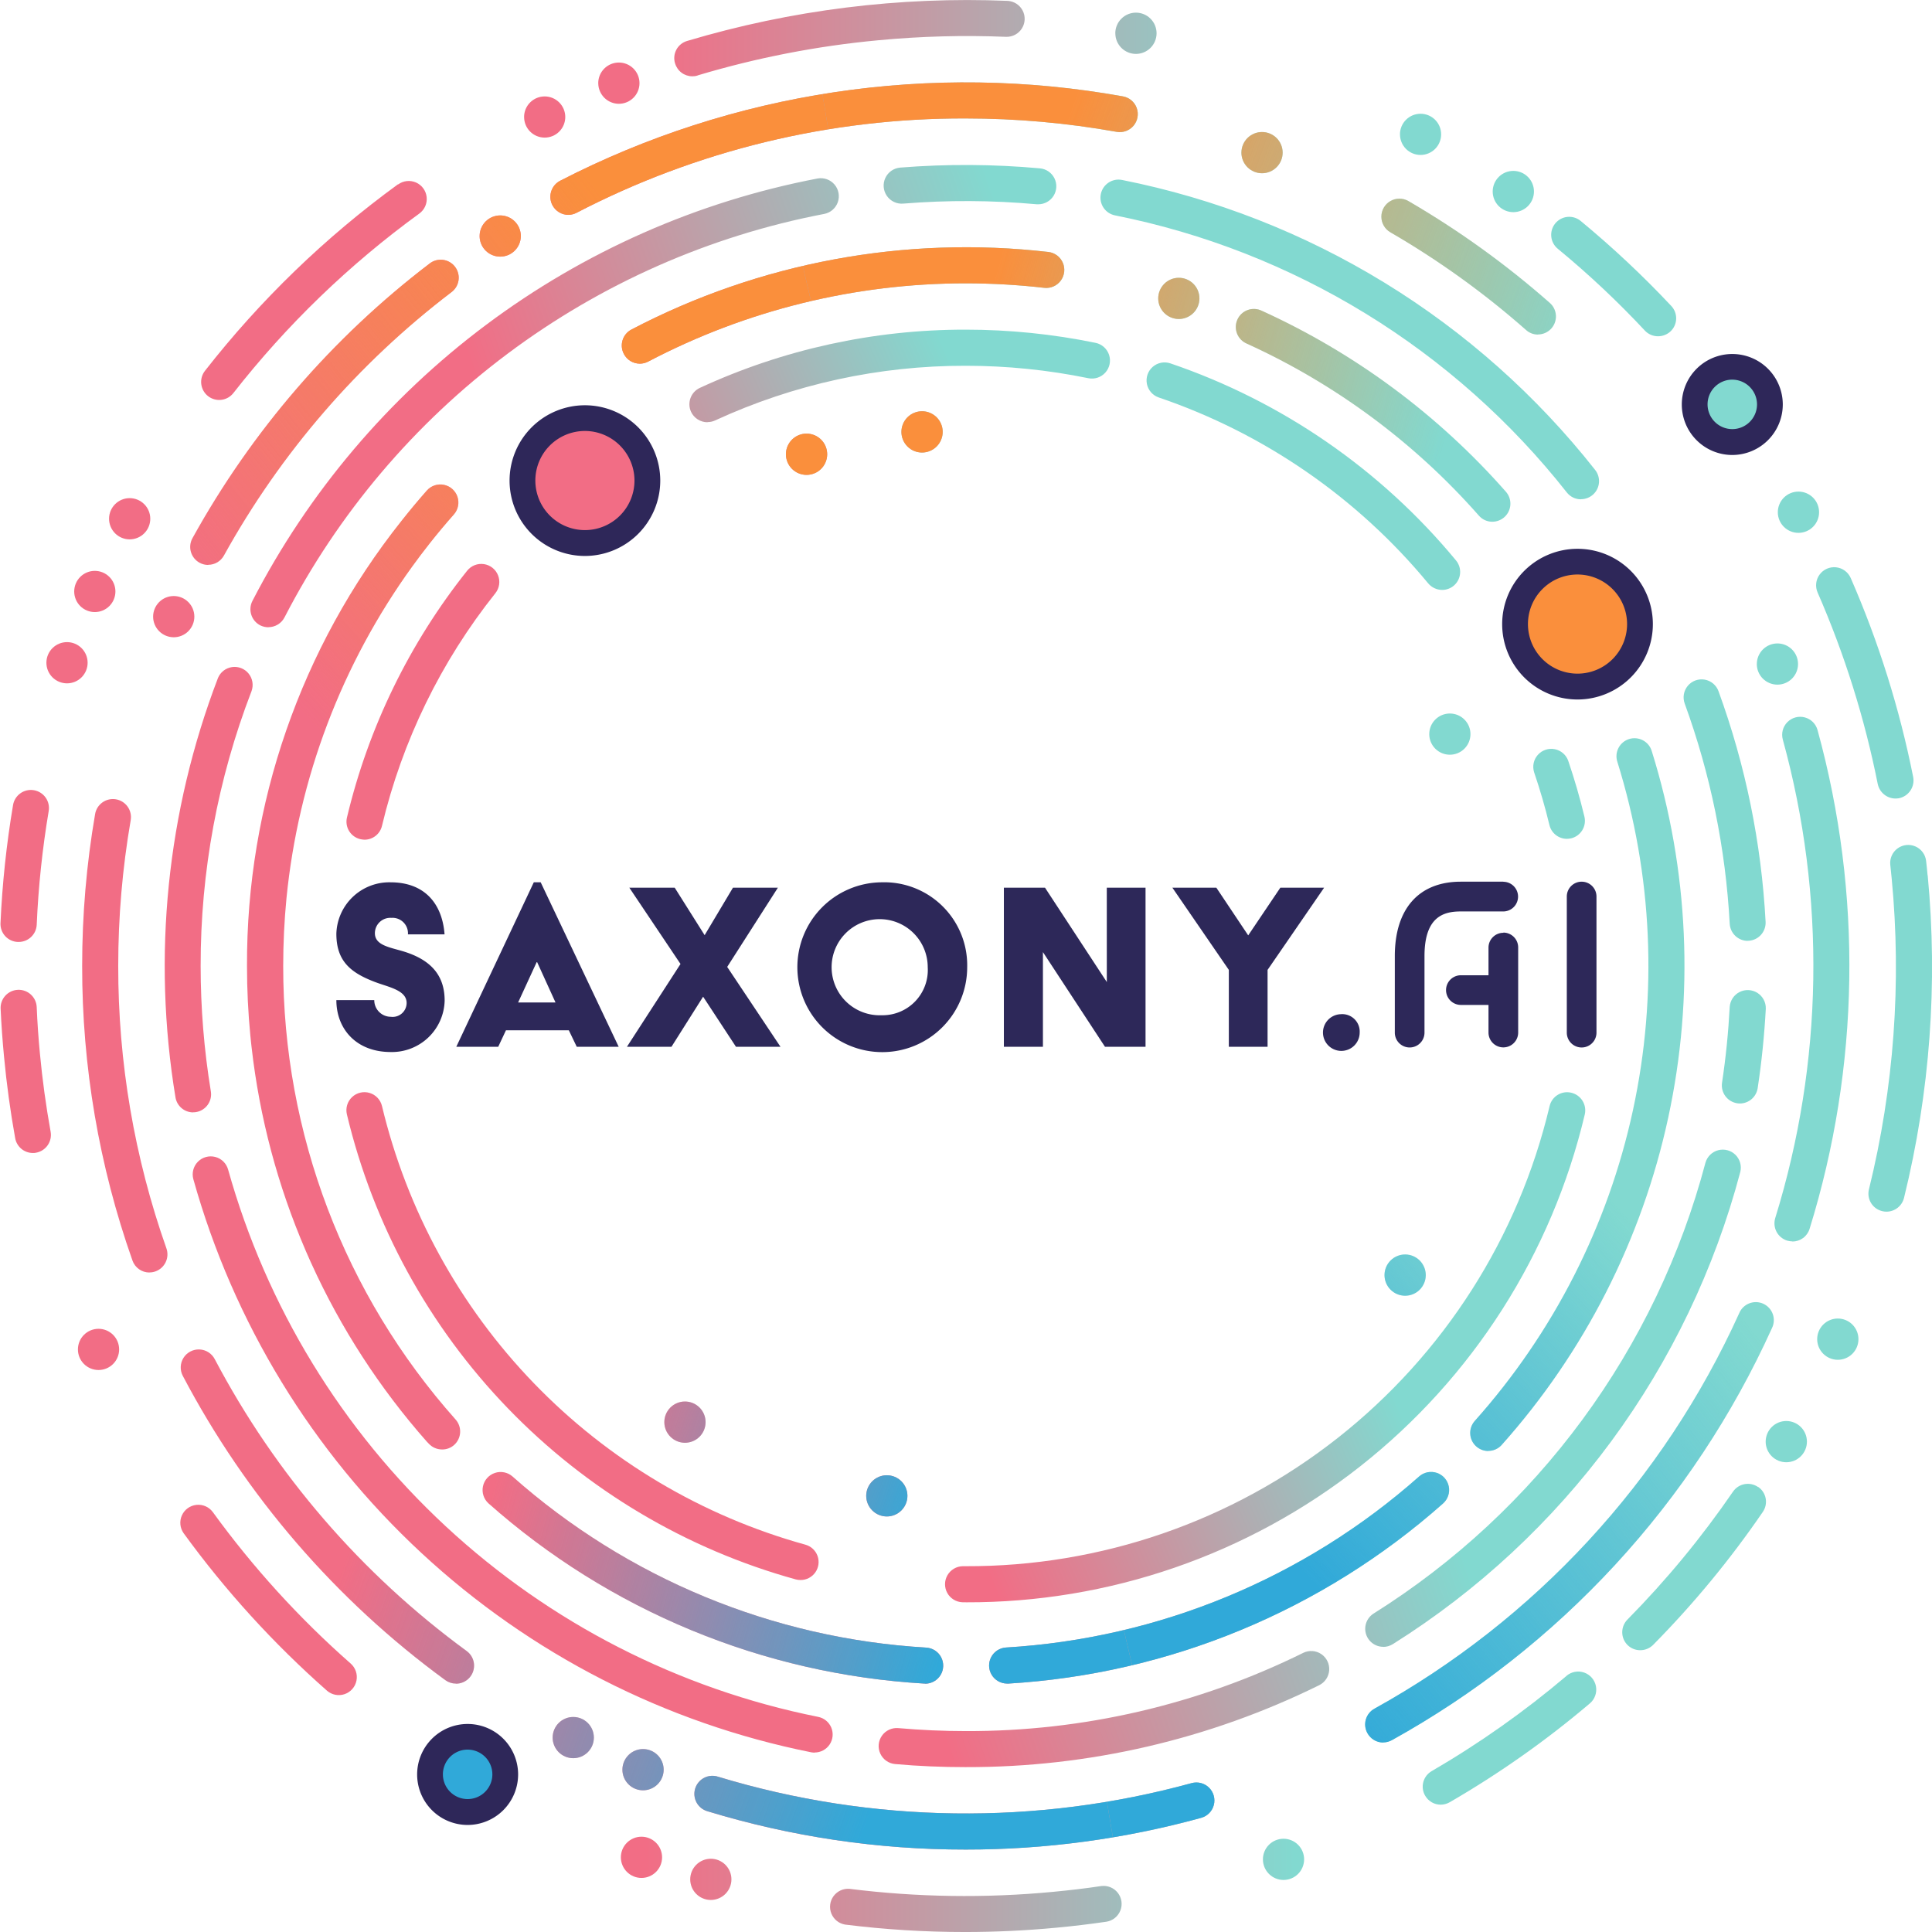 <svg xmlns="http://www.w3.org/2000/svg" xmlns:xlink="http://www.w3.org/1999/xlink" width="100%" height="100%" viewBox="0 0 200 200">
  <defs>
    <clipPath id="clip-path">
      <path id="Ring_5" d="M20.9,112.271a2.133,2.133,0,1,1,2.133,2.133A2.135,2.135,0,0,1,20.9,112.271ZM0,104.644a2.136,2.136,0,1,1,2.139,2.132A2.139,2.139,0,0,1,0,104.644ZM74.553,89.417a2.136,2.136,0,1,1,2.133,2.138A2.137,2.137,0,0,1,74.553,89.417Zm4.633-56a2.133,2.133,0,1,1,2.133,2.132A2.13,2.13,0,0,1,79.186,33.418ZM12.588,4.443a2.136,2.136,0,1,1,2.139,2.138A2.137,2.137,0,0,1,12.588,4.443ZM24.545,2.132a2.136,2.136,0,1,1,2.133,2.134A2.133,2.133,0,0,1,24.545,2.132Z" fill="#fff"/>
    </clipPath>
    <linearGradient id="linear-gradient" x1="-0.944" y1="3.502" x2="-0.939" y2="3.502" gradientUnits="objectBoundingBox">
      <stop offset="0" stop-color="#f26d85"/>
      <stop offset="0.33" stop-color="#f26d85"/>
      <stop offset="0.67" stop-color="#82d9d0"/>
      <stop offset="1" stop-color="#82d9d0"/>
    </linearGradient>
    <linearGradient id="linear-gradient-2" x1="-1.336" y1="4.82" x2="-1.339" y2="4.823" gradientUnits="objectBoundingBox">
      <stop offset="0" stop-color="#30a9d9"/>
      <stop offset="1" stop-color="#30a9d9" stop-opacity="0"/>
    </linearGradient>
    <linearGradient id="linear-gradient-3" x1="-2.546" y1="4.156" x2="-2.544" y2="4.159" xlink:href="#linear-gradient-2"/>
    <linearGradient id="linear-gradient-4" x1="-1.935" y1="4.711" x2="-1.938" y2="4.708" gradientUnits="objectBoundingBox">
      <stop offset="0" stop-color="#fa8f3c"/>
      <stop offset="1" stop-color="#fa8f3c" stop-opacity="0"/>
    </linearGradient>
    <linearGradient id="linear-gradient-5" x1="-2.23" y1="5.303" x2="-2.227" y2="5.3" xlink:href="#linear-gradient-4"/>
    <linearGradient id="linear-gradient-6" y1="0.5" x2="1" y2="0.5" gradientUnits="objectBoundingBox">
      <stop offset="0" stop-color="#f26d85"/>
      <stop offset="0.334" stop-color="#f26d85"/>
      <stop offset="0.668" stop-color="#82d9d0"/>
      <stop offset="1" stop-color="#82d9d0"/>
    </linearGradient>
    <linearGradient id="linear-gradient-7" x1="0.8" y1="0.852" x2="0.328" y2="0.502" xlink:href="#linear-gradient-2"/>
    <linearGradient id="linear-gradient-8" x1="0.2" y1="0.852" x2="0.672" y2="0.502" xlink:href="#linear-gradient-2"/>
    <linearGradient id="linear-gradient-9" x1="0.8" y1="0.148" x2="0.328" y2="0.498" xlink:href="#linear-gradient-4"/>
    <linearGradient id="linear-gradient-10" x1="0.2" y1="0.148" x2="0.672" y2="0.498" xlink:href="#linear-gradient-4"/>
    <clipPath id="clip-path-2">
      <path id="Ring_4" d="M64.115,131.74h-.33a1.867,1.867,0,0,1,.021-3.733h.309A61.916,61.916,0,0,0,124.557,80.37a1.855,1.855,0,0,1,2.246-1.377,1.877,1.877,0,0,1,1.393,2.252,65.628,65.628,0,0,1-64.07,50.5Zm-17.6-2.367A65.783,65.783,0,0,1,.051,81.234a1.867,1.867,0,1,1,3.633-.864,62.1,62.1,0,0,0,43.834,45.409,1.863,1.863,0,0,1-.5,3.658A2.023,2.023,0,0,1,46.512,129.373ZM1.436,52.742A1.858,1.858,0,0,1,.061,50.49,65.229,65.229,0,0,1,12.5,24.955a1.868,1.868,0,1,1,2.924,2.326A61.466,61.466,0,0,0,3.684,51.365,1.857,1.857,0,0,1,1.873,52.8,2.366,2.366,0,0,1,1.436,52.742Zm123.1-1.462c-.437-1.834-.977-3.669-1.582-5.453a1.864,1.864,0,0,1,3.529-1.2c.641,1.889,1.209,3.827,1.676,5.781a1.865,1.865,0,0,1-1.377,2.251,2.238,2.238,0,0,1-.437.051A1.859,1.859,0,0,1,124.537,51.28ZM111.99,26.267A62.178,62.178,0,0,0,84.094,7.02,1.865,1.865,0,0,1,85.3,3.49a65.935,65.935,0,0,1,29.566,20.4,1.863,1.863,0,0,1-1.436,3.053A1.9,1.9,0,0,1,111.99,26.267ZM35.676,8.5a1.871,1.871,0,0,1,.92-2.476A65.307,65.307,0,0,1,64.125,0a66.635,66.635,0,0,1,13.43,1.366A1.868,1.868,0,1,1,76.8,5.025,63.206,63.206,0,0,0,64.125,3.738,61.711,61.711,0,0,0,38.162,9.4a1.83,1.83,0,0,1-.775.169l-.016.015A1.874,1.874,0,0,1,35.676,8.5Z" transform="translate(0)" fill="#fff"/>
    </clipPath>
    <clipPath id="clip-path-3">
      <path id="Ring_3" d="M70.2,148.689h-.1a74.56,74.56,0,0,1-45.115-18.665,1.867,1.867,0,0,1,2.484-2.787,70.8,70.8,0,0,0,42.854,17.73,1.87,1.87,0,0,1-.109,3.736Zm8.469,0a1.868,1.868,0,0,1-.1-3.732,70.814,70.814,0,0,0,42.771-17.709,1.866,1.866,0,0,1,2.473,2.8,74.555,74.555,0,0,1-45.037,18.646Zm48.58-24.552a1.869,1.869,0,0,1-.148-2.637,70.794,70.794,0,0,0,14.758-68.227,1.866,1.866,0,1,1,3.563-1.109,74.516,74.516,0,0,1-15.539,71.823,1.858,1.858,0,0,1-1.4.617l.01.01A1.862,1.862,0,0,1,127.252,124.138Zm-107.068.318a1.867,1.867,0,0,1-1.393-.632l-.016-.016c-.051-.048-.1-.1-.15-.153A74.3,74.3,0,0,1,6.65,105.172l-.041-.089c-.035-.082-.074-.163-.109-.244-.025-.056-.049-.111-.074-.167s-.051-.109-.072-.165c-.037-.079-.072-.161-.107-.241-.014-.033-.029-.067-.045-.1-.045-.1-.09-.206-.135-.31a.116.116,0,0,1-.008-.021A74.152,74.152,0,0,1,.482,82.872a.908.908,0,0,1-.012-.1c-.012-.1-.025-.208-.035-.312-.008-.071-.014-.141-.023-.212s-.014-.135-.02-.2c-.014-.11-.023-.223-.033-.333,0-.027-.008-.054-.01-.081Q0,78.049,0,74.417v-.01A73.562,73.562,0,0,1,15.975,28.354c.01-.014.02-.025.031-.039q1.257-1.594,2.609-3.126a1.868,1.868,0,0,1,2.8,2.474Q20.143,29.1,18.957,30.6c-.016.024-.035.047-.053.069-.615.781-1.217,1.572-1.795,2.373A70.52,70.52,0,0,0,4.086,67.4q-.337,3.473-.338,7.017a70.5,70.5,0,0,0,17.844,46.934,1.87,1.87,0,0,1-.148,2.638,1.844,1.844,0,0,1-1.234.468Zm108.74-96.037a1.834,1.834,0,0,1-1.4-.637,71.465,71.465,0,0,0-24-17.795,1.869,1.869,0,1,1,1.547-3.4,75.012,75.012,0,0,1,25.258,18.73,1.87,1.87,0,0,1-1.4,3.1ZM39.012,11.043a1.868,1.868,0,0,1,.777-2.518A74.623,74.623,0,0,1,82.98.493a1.869,1.869,0,0,1-.428,3.713,71.708,71.708,0,0,0-8.146-.468,70.718,70.718,0,0,0-32.875,8.1,1.831,1.831,0,0,1-.867.214A1.856,1.856,0,0,1,39.012,11.043ZM94.33,5.3A2.133,2.133,0,1,1,96.467,7.43,2.136,2.136,0,0,1,94.33,5.3Z" fill="#fff"/>
    </clipPath>
    <clipPath id="clip-path-4">
      <path id="Ring_2" d="M82.926,165.854c-2.445,0-4.91-.1-7.32-.318a1.867,1.867,0,1,1,.334-3.72c2.3.2,4.662.308,7,.308a78.321,78.321,0,0,0,34.922-8.1,1.866,1.866,0,0,1,1.643,3.352,82.207,82.207,0,0,1-36.564,8.477Zm-16-1.534A83.417,83.417,0,0,1,2.963,104.991a1.865,1.865,0,1,1,3.6-.992A79.688,79.688,0,0,0,67.637,160.65a1.862,1.862,0,0,1-.363,3.69l.016.015A2.283,2.283,0,0,1,66.926,164.32ZM126.137,153.4a1.867,1.867,0,0,1-.992-3.446A78.977,78.977,0,0,0,159.5,103.272a1.866,1.866,0,0,1,3.605.961,82.717,82.717,0,0,1-35.967,48.887,1.883,1.883,0,0,1-1,.289ZM1.111,96.51a83.452,83.452,0,0,1,4.4-43.4,1.866,1.866,0,0,1,3.48,1.345A78.793,78.793,0,0,0,3.719,82.918,80.141,80.141,0,0,0,4.775,95.9a1.867,1.867,0,0,1-1.533,2.146,1.552,1.552,0,0,1-.309.021l.012.01A1.859,1.859,0,0,1,1.111,96.51Zm161.953.642a1.373,1.373,0,0,1-.283-.02A1.872,1.872,0,0,1,161.213,95c.391-2.58.656-5.224.795-7.858a1.871,1.871,0,0,1,3.736.188c-.15,2.755-.43,5.528-.842,8.238a1.871,1.871,0,0,1-1.848,1.588Zm-1.057-18.6a78.914,78.914,0,0,0-4.66-22.8,1.863,1.863,0,0,1,3.5-1.279,82.434,82.434,0,0,1,4.875,23.875,1.87,1.87,0,0,1-1.762,1.963h-.1l.02.011A1.876,1.876,0,0,1,162.008,78.556ZM9.887,47.658a1.879,1.879,0,0,1-.812-2.521A83.51,83.51,0,0,1,67.578,1.4a1.866,1.866,0,0,1,.678,3.67A79.717,79.717,0,0,0,12.4,46.836a1.88,1.88,0,0,1-1.668,1.012l.014.009A1.964,1.964,0,0,1,9.887,47.658ZM145.145,33.9A79.257,79.257,0,0,0,98.391,5.221a1.869,1.869,0,1,1,.729-3.666,82.93,82.93,0,0,1,48.959,30.017,1.87,1.87,0,0,1-1.457,3.027l-.012.011A1.843,1.843,0,0,1,145.145,33.9ZM90.438,4.069h.01Zm-.164,0A80.712,80.712,0,0,0,76.447,4,1.869,1.869,0,0,1,76.139.271,85.1,85.1,0,0,1,90.605.35a1.864,1.864,0,0,1-.168,3.72Z" transform="translate(0)" fill="#fff"/>
    </clipPath>
    <clipPath id="clip-path-5">
      <path id="Ring_1" d="M91.467,182.938a91.44,91.44,0,0,1-26.74-3.968,1.87,1.87,0,1,1,1.1-3.574,88.355,88.355,0,0,0,49.023.664,1.864,1.864,0,1,1,.992,3.594,91.58,91.58,0,0,1-24.365,3.284ZM55.928,174.67a2.134,2.134,0,1,1,2.133,2.133A2.131,2.131,0,0,1,55.928,174.67Zm-7.223-3.325a2.133,2.133,0,1,1,2.133,2.134A2.133,2.133,0,0,1,48.705,171.345Zm84.344-.458a1.86,1.86,0,0,1,.738-2.538,88.535,88.535,0,0,0,37.738-40.909,1.865,1.865,0,1,1,3.4,1.526,92.293,92.293,0,0,1-39.338,42.644,1.89,1.89,0,0,1-.9.238l-.012.011A1.864,1.864,0,0,1,133.049,170.887Zm-94.363-5.13a1.846,1.846,0,0,1-1.1-.363,92.139,92.139,0,0,1-27.172-31.5,1.866,1.866,0,1,1,3.311-1.725A88.67,88.67,0,0,0,39.8,162.383a1.871,1.871,0,0,1-1.1,3.385Zm-33.48-43.8A91.218,91.218,0,0,1,0,91.467,92.589,92.589,0,0,1,1.34,75.745a1.869,1.869,0,0,1,3.686.628A88.655,88.655,0,0,0,3.734,91.456a87.447,87.447,0,0,0,4.99,29.25,1.871,1.871,0,0,1-1.143,2.383,1.765,1.765,0,0,1-.619.105v.009A1.863,1.863,0,0,1,5.205,121.957Zm171.848-1.974a2.169,2.169,0,0,1-.559-.084,1.874,1.874,0,0,1-1.227-2.338,88.286,88.286,0,0,0,.783-49.527,1.864,1.864,0,1,1,3.594-.992,92.042,92.042,0,0,1-.822,51.641,1.86,1.86,0,0,1-1.779,1.312Zm-3.693-59.77a2.133,2.133,0,1,1,2.133,2.133A2.132,2.132,0,0,1,173.359,60.214ZM7.346,55.309A2.134,2.134,0,1,1,9.48,57.441,2.137,2.137,0,0,1,7.346,55.309Zm4.8-5.588a1.864,1.864,0,0,1-.723-2.542A91.337,91.337,0,0,1,35.969,18.752a1.864,1.864,0,1,1,2.258,2.966A87.493,87.493,0,0,0,14.674,48.982a1.853,1.853,0,0,1-1.629.958l.01.015A1.874,1.874,0,0,1,12.146,49.721ZM149.469,25.63a87.761,87.761,0,0,0-14.062-10.123,1.866,1.866,0,0,1,1.869-3.23,92.443,92.443,0,0,1,14.656,10.553,1.865,1.865,0,0,1-1.229,3.265v.01A1.82,1.82,0,0,1,149.469,25.63ZM41.145,15.905a2.133,2.133,0,1,1,2.133,2.134A2.129,2.129,0,0,1,41.145,15.905Zm9.182-2.188h.014Zm-1.65-1.012a1.871,1.871,0,0,1,.8-2.518A91.767,91.767,0,0,1,107.746,1.45a1.864,1.864,0,1,1-.662,3.669A88.77,88.77,0,0,0,91.459,3.733,86.755,86.755,0,0,0,51.182,13.5a1.909,1.909,0,0,1-.85.215A1.873,1.873,0,0,1,48.676,12.705Zm71.33-5.433a2.133,2.133,0,1,1,2.133,2.133A2.132,2.132,0,0,1,120.006,7.272Z" transform="translate(0)" fill="#fff"/>
    </clipPath>
    <clipPath id="clip-path-6">
      <path id="Ring_0" d="M87.43,199.232a1.866,1.866,0,0,1,.459-3.7,96.315,96.315,0,0,0,21.088.31c1.656-.159,3.334-.349,4.977-.6h.01a1.865,1.865,0,0,1,.533,3.691c-1.707.249-3.447.459-5.164.619-3.168.3-6.348.449-9.514.449A99.822,99.822,0,0,1,87.43,199.232ZM71.4,194.553a2.133,2.133,0,1,1,2.131,2.13A2.131,2.131,0,0,1,71.4,194.553Zm59.285-2.071a2.133,2.133,0,1,1,2.135,2.131A2.135,2.135,0,0,1,130.686,192.481Zm-66.465-.214a2.134,2.134,0,1,1,2.137,2.135A2.136,2.136,0,0,1,64.221,192.268Zm83.258-6.381a1.858,1.858,0,0,1,.684-2.545,97.167,97.167,0,0,0,13.947-9.849v-.009a1.87,1.87,0,0,1,2.426,2.848,99.522,99.522,0,0,1-14.5,10.228,1.9,1.9,0,0,1-.937.26A1.854,1.854,0,0,1,147.479,185.887ZM33.789,175.011a100.338,100.338,0,0,1-14.828-16.29,1.865,1.865,0,0,1,3.02-2.189,95.939,95.939,0,0,0,14.273,15.68,1.865,1.865,0,1,1-2.465,2.8ZM168.438,170.3a1.868,1.868,0,0,1-.021-2.639,96.761,96.761,0,0,0,10.932-13.247,1.865,1.865,0,0,1,2.594-.479l.012-.01a1.858,1.858,0,0,1,.479,2.589,99.729,99.729,0,0,1-11.35,13.76,1.88,1.88,0,0,1-1.332.555A1.86,1.86,0,0,1,168.438,170.3Zm14.293-21.059a2.135,2.135,0,1,1,2.135,2.131A2.137,2.137,0,0,1,182.73,149.237ZM8.016,139.688a2.133,2.133,0,1,1,2.135,2.135A2.131,2.131,0,0,1,8.016,139.688Zm180.047-1.053a2.136,2.136,0,1,1,2.137,2.131A2.138,2.138,0,0,1,188.063,138.636Zm6.723-13.261a1.858,1.858,0,0,1-1.363-2.261,96.156,96.156,0,0,0,2.354-32.163c-.053-.479-.094-.948-.146-1.418a1.865,1.865,0,1,1,3.709-.4c.055.488.111.978.15,1.471h.012a99.967,99.967,0,0,1-2.451,33.407,1.873,1.873,0,0,1-1.816,1.422A1.7,1.7,0,0,1,194.785,125.375ZM1.52,117.821c-.5-2.773-.889-5.612-1.152-8.417-.158-1.642-.279-3.317-.354-4.969a1.87,1.87,0,1,1,3.736-.17c.064,1.6.18,3.209.33,4.79.254,2.709.629,5.438,1.111,8.106a1.869,1.869,0,0,1-1.506,2.166,1.228,1.228,0,0,1-.328.03A1.861,1.861,0,0,1,1.52,117.821Zm.275-20.31H1.783A1.864,1.864,0,0,1,0,95.571,100.769,100.769,0,0,1,1.3,83.337a1.871,1.871,0,0,1,3.691.619A95.926,95.926,0,0,0,3.75,95.73a1.871,1.871,0,0,1-1.867,1.781Zm192.539-16.35v.011a96.425,96.425,0,0,0-6.225-19.832,1.87,1.87,0,0,1,3.424-1.507A100.378,100.378,0,0,1,198,80.434a1.881,1.881,0,0,1-1.471,2.2,2.337,2.337,0,0,1-.363.03A1.883,1.883,0,0,1,194.334,81.162ZM4.752,68.6A2.134,2.134,0,1,1,6.889,70.74,2.134,2.134,0,0,1,4.752,68.6Zm2.879-7.373a2.133,2.133,0,1,1,2.137,2.135A2.131,2.131,0,0,1,7.631,61.231ZM11.238,53.7a2.134,2.134,0,1,1,2.135,2.135A2.135,2.135,0,0,1,11.238,53.7Zm172.75-.675a2.136,2.136,0,1,1,2.135,2.136A2.134,2.134,0,0,1,183.988,53.028ZM21.49,41.011a1.869,1.869,0,0,1-.324-2.624A100.328,100.328,0,0,1,41.148,19.078l.02.011a1.864,1.864,0,1,1,2.189,3.018,96.408,96.408,0,0,0-19.248,18.58,1.868,1.868,0,0,1-2.619.324Zm148.736-6.785.012.01a94.941,94.941,0,0,0-9.012-8.471,1.865,1.865,0,1,1,2.371-2.879,101.464,101.464,0,0,1,9.365,8.79,1.864,1.864,0,0,1-.086,2.635,1.91,1.91,0,0,1-1.281.5A1.854,1.854,0,0,1,170.227,34.226Zm-15.754-14.4a2.136,2.136,0,1,1,2.135,2.136A2.134,2.134,0,0,1,154.473,19.822Zm-9.6-5.917a2.132,2.132,0,1,1,2.135,2.131A2.13,2.13,0,0,1,144.875,13.905Zm-90.67-1.8a2.132,2.132,0,1,1,2.135,2.136A2.128,2.128,0,0,1,54.205,12.109Zm7.676-3.5a2.136,2.136,0,1,1,2.137,2.136A2.138,2.138,0,0,1,61.881,8.611Zm7.953-2.045a1.851,1.851,0,0,1,1.248-2.325A101.415,101.415,0,0,1,104.273.091a1.863,1.863,0,0,1-.158,3.722,97.866,97.866,0,0,0-13.236.354A96.257,96.257,0,0,0,72.145,7.813l.014.011a1.8,1.8,0,0,1-.533.075A1.862,1.862,0,0,1,69.834,6.566Zm45.574-3.117a2.136,2.136,0,1,1,2.137,2.134A2.134,2.134,0,0,1,115.408,3.449Z" fill="#fff"/>
    </clipPath>
    <clipPath id="clip-Logo_l_dark">
      <rect width="200" height="200"/>
    </clipPath>
  </defs>
  <g id="Logo_l_dark" clip-path="url(#clip-Logo_l_dark)">
    <g id="Logo_saxony-ai_l_dark" transform="translate(0.051)">
      <rect id="Size" width="200" height="200" transform="translate(-0.051)" fill="none"/>
      <g id="Rings">
        <g id="Ring_5-2" data-name="Ring_5" transform="translate(68.719 42.579)" clip-path="url(#clip-path)">
          <g id="Raiinbow_Gradient" transform="translate(-39.533 11.845) rotate(-12.16)">
            <rect id="Red-Cyan" width="66.904" height="66.904" transform="translate(19.855 85.257) rotate(-77.84)" fill="url(#linear-gradient)"/>
            <g id="Blue" transform="translate(19.846 48.157)">
              <path id="Pfad_1266" data-name="Pfad 1266" d="M.006,37.1l32.7,7.049L42.215,0,2.467,25.656,0,37.1Z" transform="translate(0 0.006)" fill="url(#linear-gradient-2)"/>
              <path id="Pfad_1268" data-name="Pfad 1268" d="M32.7,51.193,0,44.145,9.51,0,35.166,39.748,32.7,51.193Z" transform="translate(32.711 0)" fill="url(#linear-gradient-3)"/>
            </g>
            <g id="Yellow" transform="translate(31.483 19.854)">
              <path id="Pfad_1266-2" data-name="Pfad 1266-2" d="M2.467,0l32.7,7.049-9.51,44.145L0,11.445Z" fill="url(#linear-gradient-4)"/>
              <path id="Pfad_1267" data-name="Pfad 1267" d="M42.209,7.049,9.51,0,0,44.145,39.748,18.488,42.215,7.043Z" transform="translate(25.656 7.049)" fill="url(#linear-gradient-5)"/>
            </g>
            <g id="Gradient" transform="translate(0 0)">
              <rect id="Red-Cyan-2" data-name="Red-Cyan" width="119.471" height="119.471" fill="url(#linear-gradient-6)"/>
              <g id="Blue-2" data-name="Blue" transform="translate(0 38.828)">
                <path id="Path_1266" data-name="Path 1266" d="M0,80.643H59.736V0L0,59.736Z" fill="url(#linear-gradient-7)"/>
                <path id="Path_1268" data-name="Path 1268" d="M59.736,80.643H0V0L59.736,59.736Z" transform="translate(59.736 0)" fill="url(#linear-gradient-8)"/>
              </g>
              <g id="Yellow-2" data-name="Yellow">
                <path id="Path_1266-2" data-name="Path 1266" d="M0,0H59.736V80.643L0,20.907Z" fill="url(#linear-gradient-9)"/>
                <path id="Path_1267" data-name="Path 1267" d="M59.736,0H0V80.643L59.736,20.907Z" transform="translate(59.736 0)" fill="url(#linear-gradient-10)"/>
              </g>
            </g>
          </g>
        </g>
        <g id="Ring_4-2" data-name="Ring_4" transform="translate(35.808 34.126)" clip-path="url(#clip-path-2)">
          <g id="Gradient-2" data-name="Gradient" transform="matrix(0.924, -0.383, 0.383, 0.924, -24.865, 29.22)">
            <rect id="Red-Cyan-3" data-name="Red-Cyan" width="136.538" height="136.538" fill="url(#linear-gradient-6)"/>
            <g id="Blue-3" data-name="Blue" transform="translate(0 44.375)">
              <path id="Path_1266-3" data-name="Path 1266" d="M0,92.163H68.269V0L0,68.269Z" fill="url(#linear-gradient-7)"/>
              <path id="Path_1268-2" data-name="Path 1268" d="M68.269,92.163H0V0L68.269,68.269Z" transform="translate(68.269 0)" fill="url(#linear-gradient-8)"/>
            </g>
            <g id="Yellow-3" data-name="Yellow">
              <path id="Path_1266-4" data-name="Path 1266" d="M0,0H68.269V92.163L0,23.894Z" fill="url(#linear-gradient-9)"/>
              <path id="Path_1267-2" data-name="Path 1267" d="M68.269,0H0V92.163L68.269,23.894Z" transform="translate(68.269 0)" fill="url(#linear-gradient-10)"/>
            </g>
          </g>
        </g>
        <g id="Ring_3-2" data-name="Ring_3" transform="translate(25.518 25.593)" clip-path="url(#clip-path-3)">
          <g id="Gradient-3" data-name="Gradient" transform="translate(-17.711 17.482) rotate(-13.246)">
            <rect id="Red-Cyan-4" data-name="Red-Cyan" width="153.606" height="153.606" fill="url(#linear-gradient-6)"/>
            <g id="Blue-4" data-name="Blue" transform="translate(0 49.922)">
              <path id="Path_1266-5" data-name="Path 1266" d="M0,103.684H76.8V0L0,76.8Z" fill="url(#linear-gradient-7)"/>
              <path id="Path_1268-3" data-name="Path 1268" d="M76.8,103.684H0V0L76.8,76.8Z" transform="translate(76.803 0)" fill="url(#linear-gradient-8)"/>
            </g>
            <g id="Yellow-4" data-name="Yellow">
              <path id="Path_1266-6" data-name="Path 1266" d="M0,0H76.8V103.684L0,26.881Z" fill="url(#linear-gradient-9)"/>
              <path id="Path_1267-3" data-name="Path 1267" d="M76.8,0H0V103.684l76.8-76.8Z" transform="translate(76.803 0)" fill="url(#linear-gradient-10)"/>
            </g>
          </g>
        </g>
        <g id="Ring_2-2" data-name="Ring_2" transform="translate(17.001 17.078)" clip-path="url(#clip-path-4)">
          <g id="Gradient-4" data-name="Gradient" transform="translate(-25.399 30.443) rotate(-19.1)">
            <rect id="Red-Cyan-5" data-name="Red-Cyan" width="170.673" height="170.673" fill="url(#linear-gradient-6)"/>
            <g id="Blue-5" data-name="Blue" transform="translate(0 55.469)">
              <path id="Path_1266-7" data-name="Path 1266" d="M0,115.2H85.336V0L0,85.336Z" fill="url(#linear-gradient-7)"/>
              <path id="Path_1268-4" data-name="Path 1268" d="M85.336,115.2H0V0L85.336,85.336Z" transform="translate(85.336 0)" fill="url(#linear-gradient-8)"/>
            </g>
            <g id="Yellow-5" data-name="Yellow">
              <path id="Path_1266-8" data-name="Path 1266" d="M0,0H85.336V115.2L0,29.868Z" fill="url(#linear-gradient-9)"/>
              <path id="Path_1267-4" data-name="Path 1267" d="M85.336,0H0V115.2L85.336,29.868Z" transform="translate(85.336 0)" fill="url(#linear-gradient-10)"/>
            </g>
          </g>
        </g>
        <g id="Ring_1-2" data-name="Ring_1" transform="translate(8.454 8.528)" clip-path="url(#clip-path-5)">
          <g id="Gradient-5" data-name="Gradient" transform="translate(-16.313 14.542) rotate(-9.46)">
            <rect id="Red-Cyan-6" data-name="Red-Cyan" width="187.74" height="187.74" fill="url(#linear-gradient-6)"/>
            <g id="Blue-6" data-name="Blue" transform="translate(0 61.016)">
              <path id="Path_1266-9" data-name="Path 1266" d="M0,126.725H93.87V0L0,93.87Z" fill="url(#linear-gradient-7)"/>
              <path id="Path_1268-5" data-name="Path 1268" d="M93.87,126.725H0V0L93.87,93.87Z" transform="translate(93.87 0)" fill="url(#linear-gradient-8)"/>
            </g>
            <g id="Yellow-6" data-name="Yellow">
              <path id="Path_1266-10" data-name="Path 1266" d="M0,0H93.87V126.725L0,32.855Z" fill="url(#linear-gradient-9)"/>
              <path id="Path_1267-5" data-name="Path 1267" d="M93.87,0H0V126.725l93.87-93.87Z" transform="translate(93.87 0)" fill="url(#linear-gradient-10)"/>
            </g>
          </g>
        </g>
        <g id="Ring_0-2" data-name="Ring_0" clip-path="url(#clip-path-6)">
          <g id="Gradient-6" data-name="Gradient" transform="translate(-2.477 -2.406)">
            <rect id="Red-Cyan-7" data-name="Red-Cyan" width="204.807" height="204.807" transform="translate(0.239 0.239)" fill="url(#linear-gradient-6)"/>
            <g id="Blue-7" data-name="Blue" transform="translate(0 66.717)">
              <path id="Path_1266-11" data-name="Path 1266" d="M0,138.567H102.642V0L0,102.642Z" fill="url(#linear-gradient-7)"/>
              <path id="Path_1268-6" data-name="Path 1268" d="M102.642,138.567H0V0L102.642,102.642Z" transform="translate(102.642)" fill="url(#linear-gradient-8)"/>
            </g>
            <g id="Yellow-7" data-name="Yellow">
              <path id="Path_1266-12" data-name="Path 1266" d="M0,0H102.642V138.567L0,35.925Z" fill="url(#linear-gradient-9)"/>
              <path id="Path_1267-6" data-name="Path 1267" d="M102.642,0H0V138.567L102.642,35.925Z" transform="translate(102.642)" fill="url(#linear-gradient-10)"/>
            </g>
          </g>
        </g>
      </g>
      <g id="Planets" transform="translate(43.131 36.646)">
        <g id="Planet_3" transform="translate(9.568 5.312)">
          <circle id="Background" cx="6.464" cy="6.464" r="6.464" transform="translate(1.333 1.333)" fill="#f26d85"/>
          <path id="Border" d="M65.3,62.955a7.8,7.8,0,1,1,7.8-7.8A7.807,7.807,0,0,1,65.3,62.955Zm0-12.939a5.131,5.131,0,1,0,5.131,5.131A5.14,5.14,0,0,0,65.3,50.016Z" transform="translate(-57.5 -47.36)" fill="#2e2759"/>
        </g>
        <g id="Planet_2" transform="translate(112.324 20.171)">
          <circle id="Background-2" data-name="Background" cx="6.464" cy="6.464" r="6.464" transform="translate(1.333 1.333)" fill="#fa8f3c"/>
          <path id="Border-2" data-name="Border" d="M161.628,76.885a7.8,7.8,0,1,1,7.8-7.8A7.807,7.807,0,0,1,161.628,76.885Zm0-12.939a5.131,5.131,0,1,0,5.131,5.131A5.14,5.14,0,0,0,161.628,63.946Z" transform="translate(-153.83 -61.29)" fill="#2e2759"/>
        </g>
        <g id="Planet_1" transform="translate(130.917)">
          <circle id="Background-3" data-name="Background" cx="3.893" cy="3.893" r="3.893" transform="translate(1.333 1.323)" fill="#82d9d0"/>
          <path id="Border-3" data-name="Border" d="M176.487,52.834a5.227,5.227,0,1,1,5.227-5.227A5.235,5.235,0,0,1,176.487,52.834Zm0-7.8a2.56,2.56,0,1,0,2.56,2.56A2.568,2.568,0,0,0,176.487,45.036Z" transform="translate(-171.26 -42.38)" fill="#2e2759"/>
        </g>
        <g id="Planet_0" transform="translate(0 141.819)">
          <circle id="Background-4" data-name="Background" cx="3.893" cy="3.893" r="3.893" transform="translate(1.333 1.333)" fill="#30a9d9"/>
          <path id="Border-4" data-name="Border" d="M53.757,185.784a5.227,5.227,0,1,1,5.227-5.227A5.235,5.235,0,0,1,53.757,185.784Zm0-7.8a2.56,2.56,0,1,0,2.56,2.56A2.561,2.561,0,0,0,53.757,177.986Z" transform="translate(-48.53 -175.33)" fill="#2e2759"/>
        </g>
      </g>
      <g id="Text" transform="translate(34.769 91.272)">
        <g id="AI" transform="translate(109.572)">
          <path id="I" d="M161.636,93.59a1.536,1.536,0,0,0-1.536,1.536v14.091a1.536,1.536,0,0,0,3.072,0V95.126A1.536,1.536,0,0,0,161.636,93.59Z" transform="translate(-142.297 -93.59)" fill="#2d2859"/>
          <g id="A">
            <path id="Path_1633" data-name="Path 1633" d="M154.642,93.59h-4.406c-4.342,0-6.827,2.805-6.827,7.7v7.926a1.536,1.536,0,0,0,3.072,0v-7.926c0-4.1,2.005-4.619,3.744-4.619h4.406a1.536,1.536,0,0,0,0-3.072Z" transform="translate(-143.41 -93.59)" fill="#2d2859"/>
            <path id="Path_1634" data-name="Path 1634" d="M154.311,98.551a1.536,1.536,0,0,0-1.536,1.536v2.859h-2.859a1.536,1.536,0,1,0,0,3.072h2.859v2.859a1.536,1.536,0,1,0,3.072,0v-8.811a1.536,1.536,0,0,0-1.536-1.536Z" transform="translate(-143.078 -93.26)" fill="#2d2859"/>
          </g>
        </g>
        <g id="Saxony" transform="translate(0 0.064)">
          <path id="dot" d="M138.273,106.45a1.9,1.9,0,1,0,1.973,1.9A1.807,1.807,0,0,0,138.273,106.45Z" transform="translate(-34.312 -92.796)" fill="#2d2859"/>
          <path id="Y" d="M133,94.17l-3.328,4.939-3.3-4.939H121.82l5.846,8.512v7.958h4.011v-7.958l5.856-8.512Z" transform="translate(-35.278 -93.615)" fill="#2d2859"/>
          <path id="Path_1635" data-name="Path 1635" d="M116.126,103.941l-6.4-9.771H105.47v16.47h4.043v-9.8l6.422,9.8h4.2V94.17h-4.011Z" transform="translate(-36.369 -93.615)" fill="#2d2859"/>
          <path id="O" d="M94.154,93.65a8.79,8.79,0,1,0,8.864,8.79A8.592,8.592,0,0,0,94.154,93.65Zm0,13.761a4.975,4.975,0,1,1,4.779-4.971A4.683,4.683,0,0,1,94.154,107.411Z" transform="translate(-37.715 -93.65)" fill="#2d2859"/>
          <path id="X" d="M84.517,94.17H79.866l-2.933,4.918-3.1-4.918H69.135l5.3,7.9L68.89,110.64H73.5l3.275-5.184,3.4,5.184h4.608l-5.515-8.267Z" transform="translate(-38.809 -93.615)" fill="#2d2859"/>
          <path id="A-2" data-name="A" d="M60.352,93.65,52.33,110.675h4.341l.8-1.707h6.507l.821,1.707h4.341L61.066,93.65ZM58.73,106.088l1.92-4.171H60.7l1.9,4.171Z" transform="translate(-39.914 -93.65)" fill="#2d2859"/>
          <path id="S" d="M46.4,97.33A1.6,1.6,0,0,1,48.1,99.037H51.89c-.224-3.051-1.952-5.387-5.6-5.387a5.485,5.485,0,0,0-5.6,5.323c0,2.9,1.536,4.117,4.309,5.11,1.344.469,2.965.821,2.965,2.059a1.449,1.449,0,0,1-1.643,1.429,1.716,1.716,0,0,1-1.707-1.728H40.69c0,2.965,2.037,5.376,5.632,5.376A5.459,5.459,0,0,0,51.9,105.9c0-2.581-1.376-4.224-4.309-5.11-1.4-.416-2.912-.629-2.912-1.867a1.592,1.592,0,0,1,1.728-1.589Z" transform="translate(-40.69 -93.65)" fill="#2d2859"/>
        </g>
      </g>
    </g>
  </g>
</svg>
